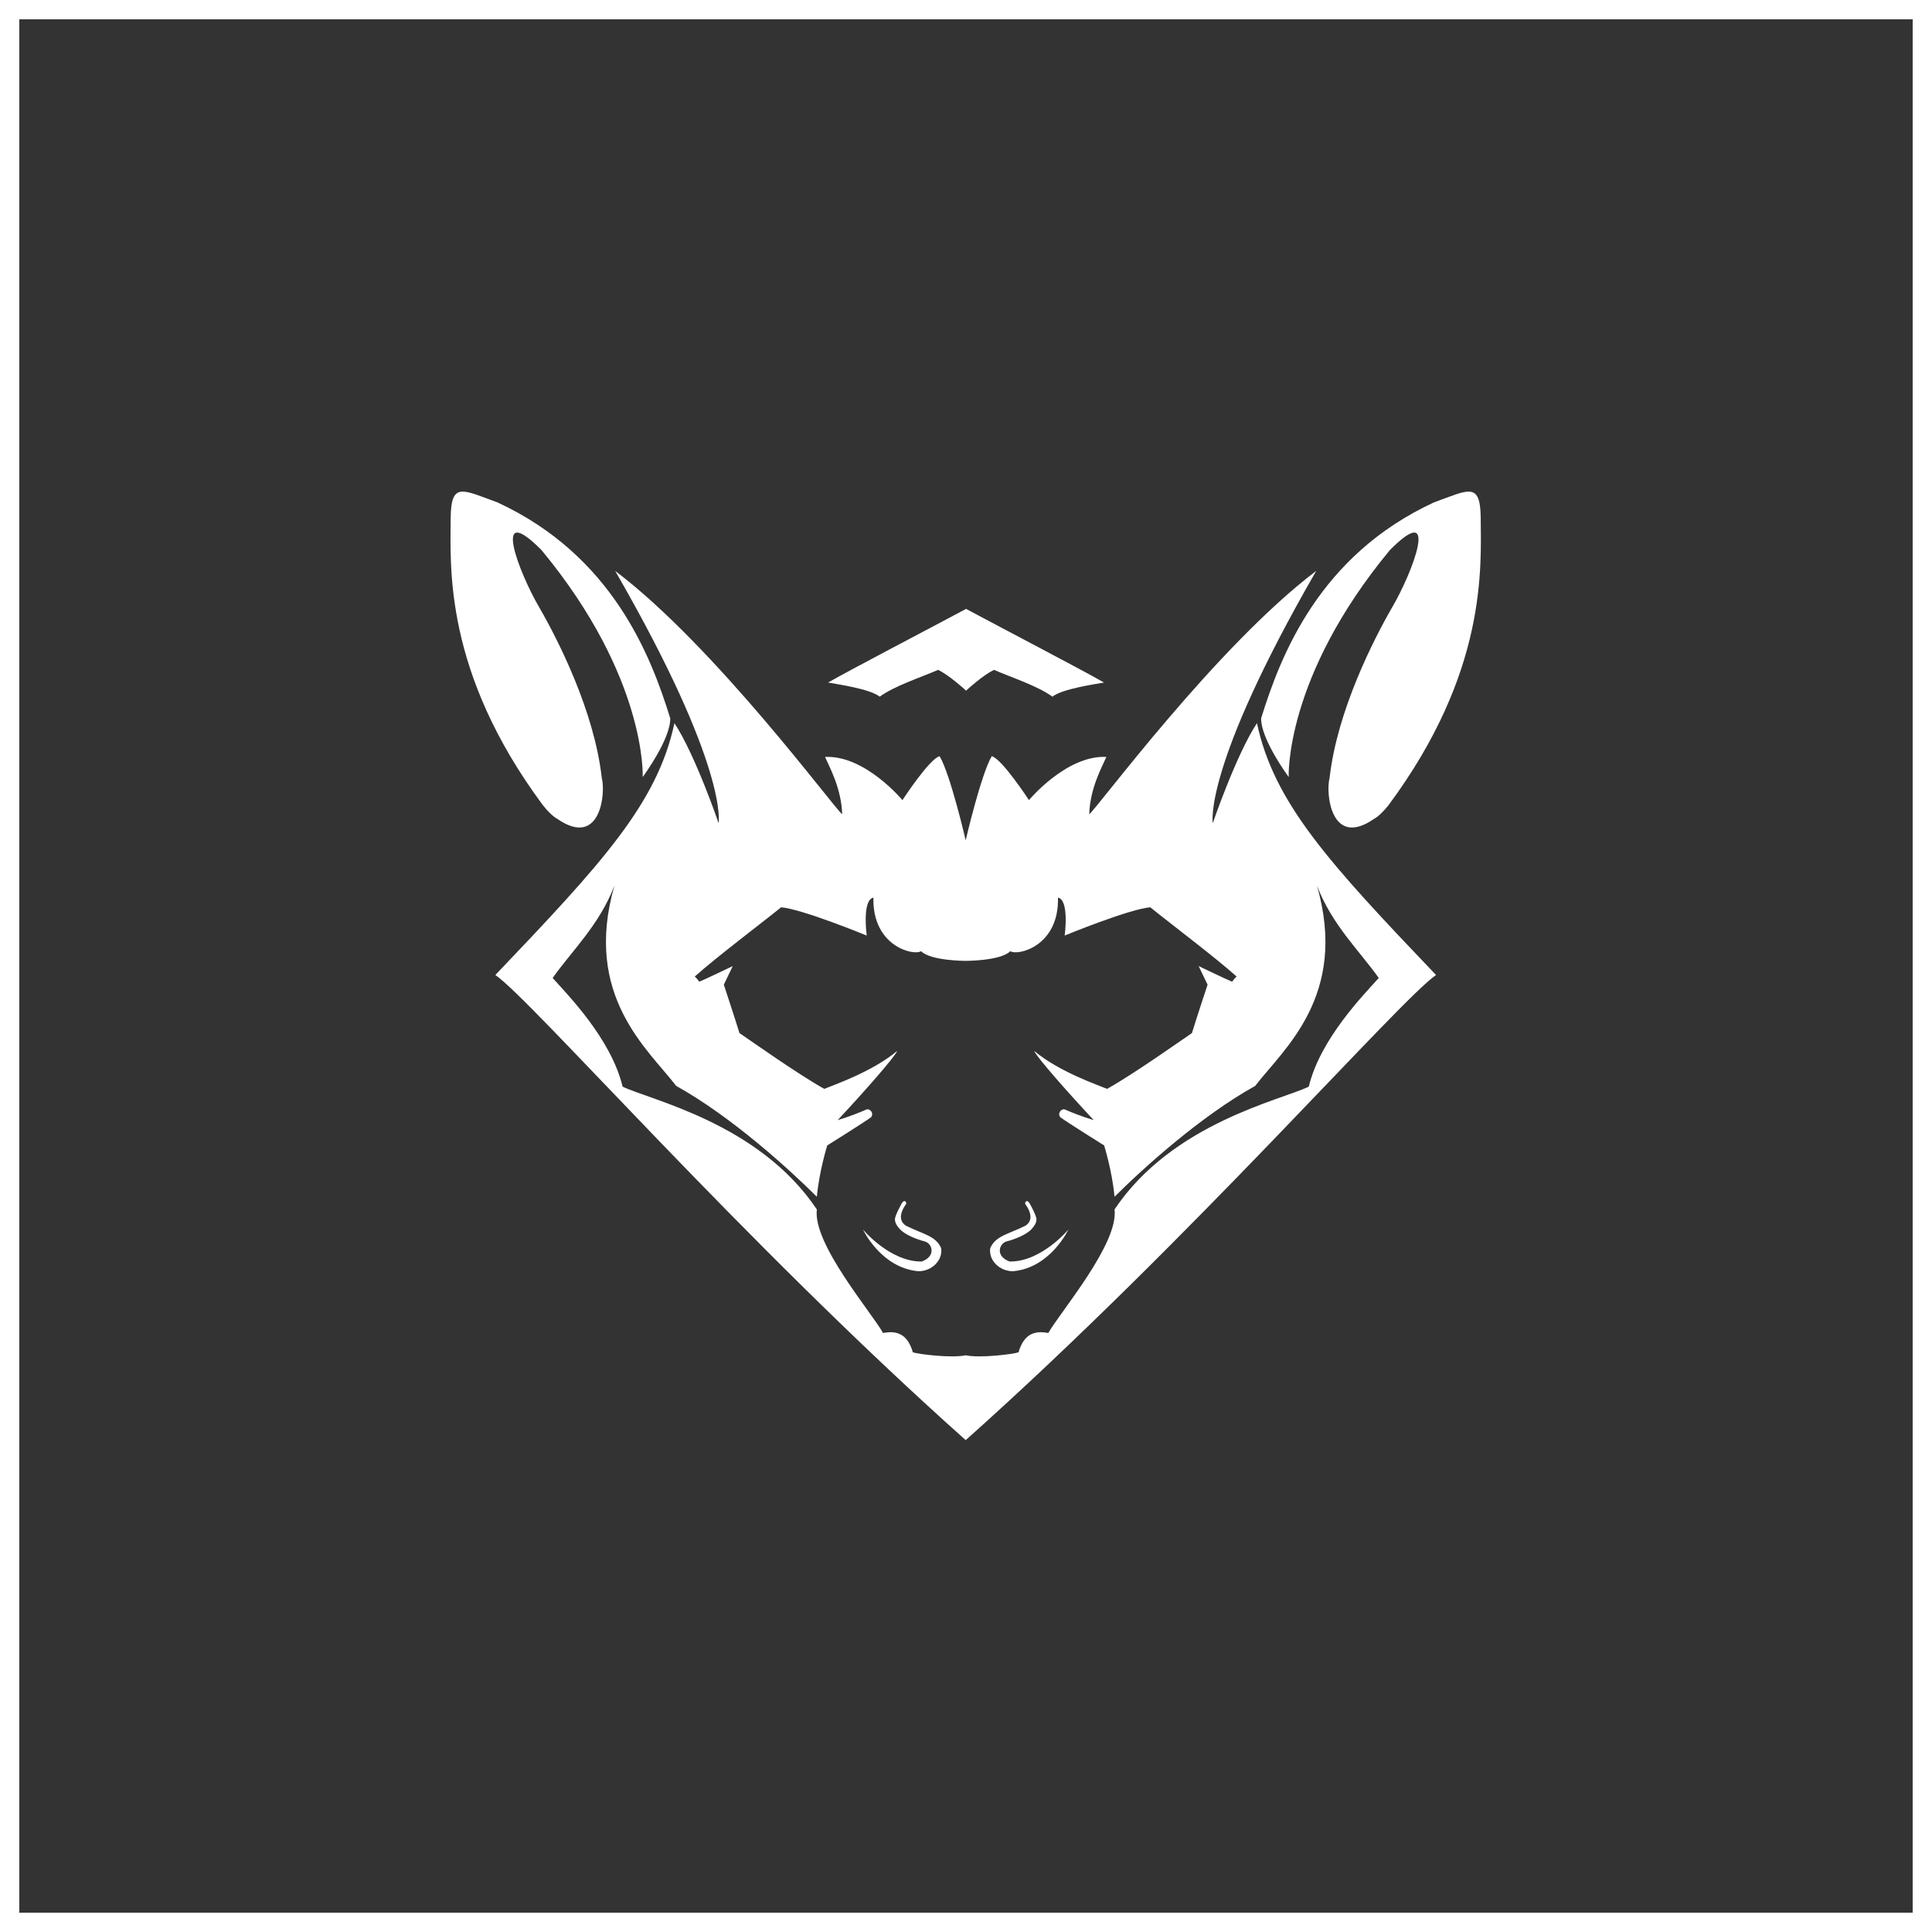 <svg width="100" height="100" viewBox="0 0 100 100" fill="none" xmlns="http://www.w3.org/2000/svg">
<rect x="0" y="0" width="100" height="100" fill="#333333" stroke="none"/>
<rect x="0.5" y="0.5" width="99" height="99" stroke="white"/>
<path fill-rule="evenodd" clip-rule="evenodd" d="M71.864 41.683C71.607 42.007 71.327 42.275 71.132 42.377C68.89 43.938 68.605 41.05 68.821 40.258C69.208 36.799 71.102 33.089 72.057 31.437C73.114 29.634 74.564 25.829 71.941 28.471C66.468 35.08 66.703 40.219 66.703 40.219C66.703 40.219 65.251 38.261 65.277 37.176C66.284 33.923 68.284 28.748 74.222 26.003C76.009 25.36 76.613 24.913 76.641 26.776C76.654 29.341 77.002 34.765 71.864 41.683ZM62.773 42.608C62.768 42.613 63.99 39.052 65.06 37.43C65.947 41.584 68.826 44.698 74.33 50.466C72.44 51.759 61.62 64.166 49.984 74.541C38.348 64.166 27.528 51.759 25.639 50.466C31.142 44.698 34.022 41.584 34.908 37.43C35.979 39.052 37.201 42.613 37.195 42.608C37.195 42.608 37.735 39.769 31.841 29.549C37.04 33.481 43.159 41.814 43.59 42.145C43.553 40.811 42.936 39.71 42.704 39.179C44.766 39.073 46.71 41.414 46.71 41.414C46.71 41.414 48.105 39.273 48.636 39.141C49.2 40.102 49.984 43.494 49.984 43.494C49.984 43.494 50.769 40.102 51.332 39.141C51.863 39.273 53.258 41.414 53.258 41.414C53.258 41.414 55.202 39.073 57.265 39.179C57.033 39.71 56.416 40.811 56.379 42.145C56.81 41.814 62.929 33.481 68.128 29.549C62.233 39.769 62.773 42.608 62.773 42.608ZM55.108 48.424C55.108 48.424 55.36 46.586 54.761 46.46C54.824 48.982 52.674 49.486 52.295 49.233C51.791 49.738 49.984 49.734 49.984 49.734C49.984 49.734 48.177 49.738 47.673 49.233C47.294 49.486 45.144 48.982 45.208 46.46C44.608 46.586 44.861 48.424 44.861 48.424C44.861 48.424 41.535 47.055 40.431 46.961C39.422 47.78 37.129 49.503 35.962 50.543C36.089 50.669 36.13 50.718 36.194 50.813C36.509 50.687 37.927 50.004 37.927 50.004L37.465 50.967C37.465 50.967 38.053 52.745 38.274 53.471C38.967 53.944 41.309 55.603 42.665 56.36C43.107 56.17 45.116 55.499 46.44 54.395C46.314 54.71 44.715 56.527 43.358 57.977C43.989 57.788 44.538 57.564 44.822 57.438C45.011 57.344 45.25 57.603 45.092 57.823C44.808 58.044 42.819 59.287 42.819 59.287C42.819 59.287 42.406 60.589 42.28 61.945C40.829 60.495 37.837 57.782 34.999 56.206C33.549 54.314 30.162 51.55 31.802 45.843C31.014 47.893 29.582 49.233 28.605 50.62C29.362 51.471 31.627 53.753 32.226 56.244C33.645 56.938 39.284 58.123 42.28 62.6C42.059 64.365 45.078 67.891 45.708 68.994C46.244 68.9 46.934 68.892 47.249 69.996C47.533 70.091 49.227 70.308 49.984 70.15C50.741 70.308 52.435 70.091 52.719 69.996C53.035 68.892 53.724 68.9 54.26 68.994C54.891 67.891 57.909 64.365 57.688 62.6C60.684 58.123 66.324 56.938 67.743 56.244C68.342 53.753 70.607 51.471 71.364 50.62C70.386 49.233 68.955 47.893 68.166 45.843C69.806 51.55 66.419 54.314 64.969 56.206C62.131 57.782 59.139 60.495 57.688 61.945C57.562 60.589 57.149 59.287 57.149 59.287C57.149 59.287 55.16 58.044 54.876 57.823C54.719 57.603 54.957 57.344 55.146 57.438C55.43 57.564 55.979 57.788 56.61 57.977C55.254 56.527 53.654 54.71 53.528 54.395C54.853 55.499 56.862 56.17 57.303 56.36C58.659 55.603 61.001 53.944 61.695 53.471C61.915 52.745 62.504 50.967 62.504 50.967L62.041 50.004C62.041 50.004 63.459 50.687 63.775 50.813C63.838 50.718 63.88 50.669 64.006 50.543C62.839 49.503 60.547 47.78 59.538 46.961C58.434 47.055 55.108 48.424 55.108 48.424ZM53.336 63.678C53.014 63.96 52.485 64.156 52.103 64.256C51.721 64.357 51.493 65.015 52.257 65.296C53.906 65.317 55.3 63.64 55.3 63.64C55.3 63.64 54.38 65.616 52.45 65.797C51.746 65.817 51.155 65.226 51.255 64.603C51.537 63.96 52.181 63.89 53.066 63.447C53.368 63.266 53.466 62.912 53.104 62.369C52.984 62.288 53.136 62.01 53.297 62.292C53.438 62.553 53.583 62.821 53.644 63.062C53.664 63.243 53.577 63.437 53.336 63.678ZM47.519 65.797C45.588 65.616 44.668 63.64 44.668 63.64C44.668 63.64 46.062 65.317 47.711 65.296C48.475 65.015 48.248 64.357 47.865 64.256C47.483 64.156 46.955 63.96 46.633 63.678C46.392 63.437 46.304 63.243 46.325 63.062C46.385 62.821 46.531 62.553 46.671 62.292C46.832 62.01 46.985 62.288 46.864 62.369C46.502 62.912 46.601 63.266 46.903 63.447C47.787 63.89 48.431 63.96 48.713 64.603C48.813 65.226 48.223 65.817 47.519 65.797ZM51.449 34.672C50.92 34.926 50.163 35.601 50.021 35.73L50.01 35.751C50.01 35.751 50.007 35.749 50.004 35.745C50 35.749 49.997 35.751 49.997 35.751L49.986 35.73C49.844 35.601 49.087 34.926 48.558 34.672C47.692 35.051 46.302 35.498 45.534 36.059C45.009 35.645 43.302 35.413 42.862 35.327C44.029 34.659 48.062 32.556 49.986 31.526C49.99 31.522 49.993 31.518 49.997 31.514C49.999 31.515 50.001 31.516 50.004 31.517C50.005 31.516 50.008 31.515 50.01 31.514C50.014 31.518 50.017 31.522 50.021 31.526C51.945 32.556 55.978 34.659 57.144 35.327C56.705 35.413 54.998 35.645 54.473 36.059C53.705 35.498 52.315 35.051 51.449 34.672ZM33.266 40.219C33.266 40.219 33.501 35.08 28.027 28.471C25.404 25.829 26.855 29.634 27.911 31.437C28.867 33.089 30.76 36.799 31.147 40.258C31.363 41.05 31.079 43.938 28.836 42.377C28.642 42.275 28.361 42.007 28.104 41.683C22.966 34.765 23.314 29.341 23.327 26.776C23.356 24.913 23.959 25.36 25.746 26.003C31.685 28.748 33.684 33.923 34.691 37.176C34.717 38.261 33.266 40.219 33.266 40.219Z" fill="white"/>
</svg>
